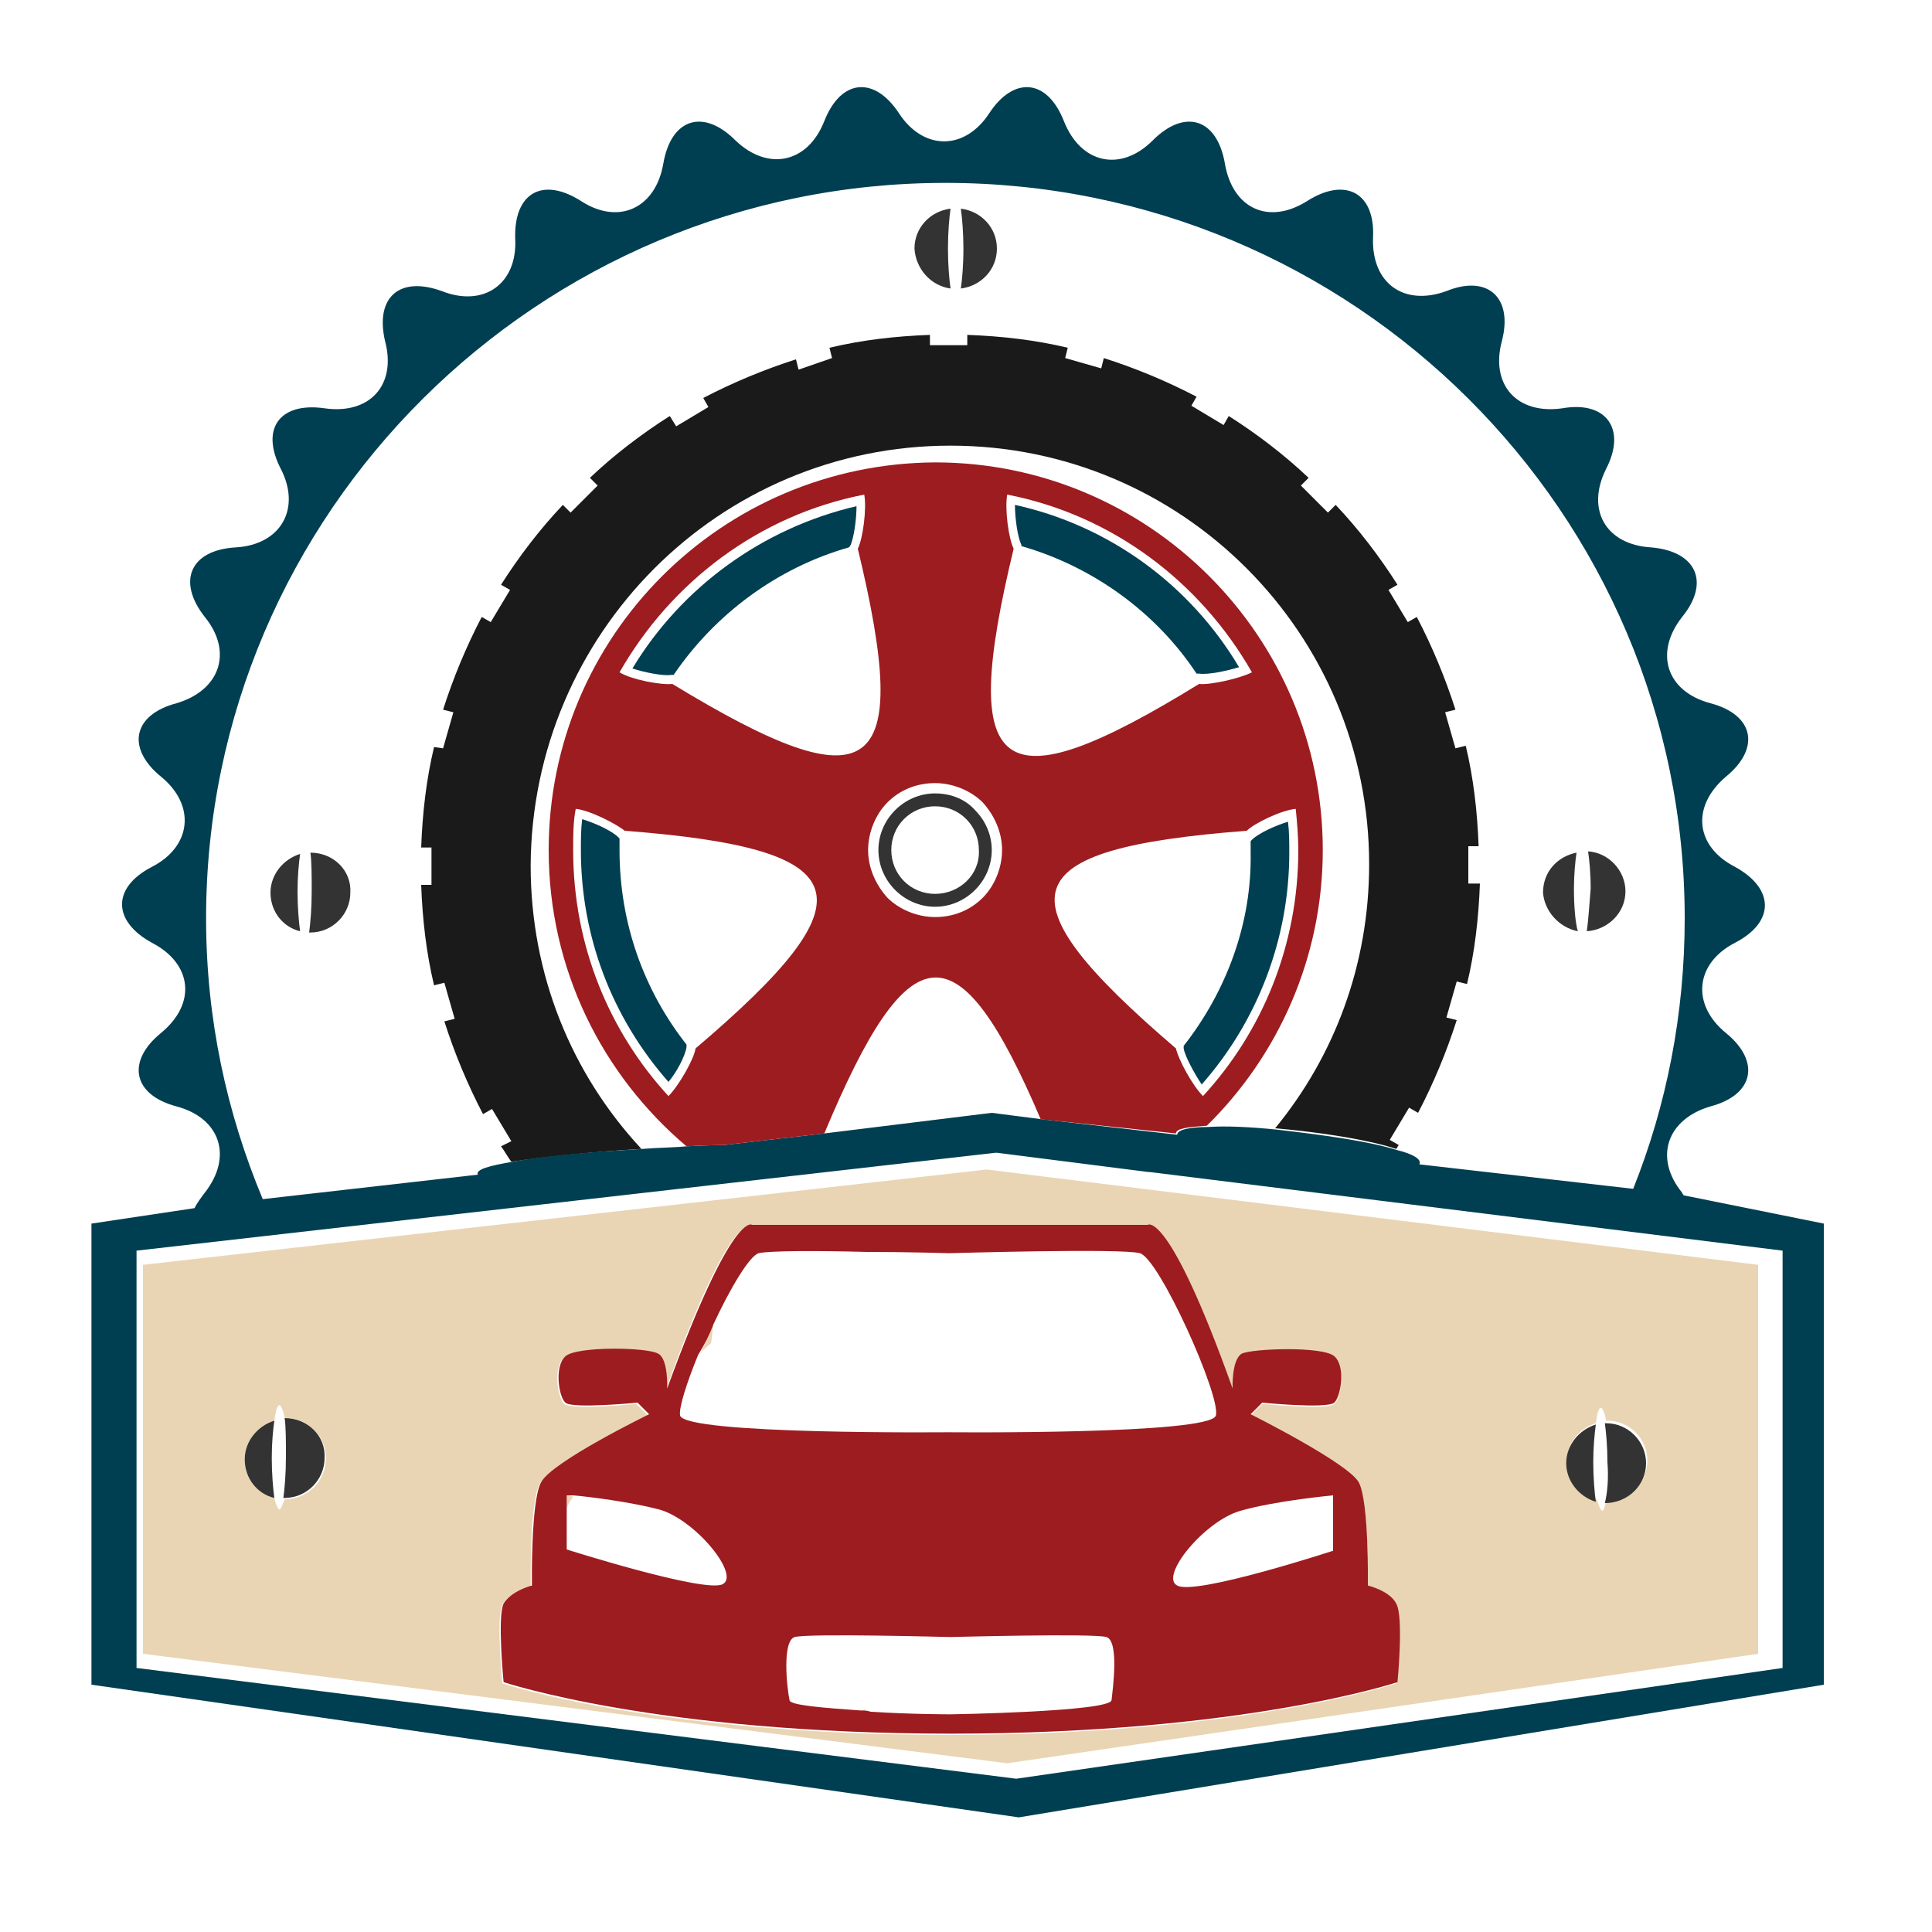 <?xml version="1.0" encoding="utf-8"?>
<!-- Generator: Adobe Illustrator 18.1.0, SVG Export Plug-In . SVG Version: 6.00 Build 0)  -->
<svg version="1.1" id="Layer_1" xmlns="http://www.w3.org/2000/svg" xmlns:xlink="http://www.w3.org/1999/xlink" x="0px" y="0px"
	 viewBox="0 0 150 150" enable-background="new 0 0 150 150" xml:space="preserve">
<g>
	<path fill="none" d="M97.2,52.2c-4-7-10.8-12.2-19-13.8c-0.2,1.1,0.1,3.4,0.5,4.2c-4.3,17.8-1.2,20,14.4,10.5
		C93.9,53.2,96.2,52.8,97.2,52.2z M79.3,42.4l-0.1-0.1c-0.3-0.6-0.5-2.1-0.5-3.1c7.3,1.7,13.6,6.3,17.4,12.6c-1,0.3-2.4,0.6-3.1,0.5
		l-0.2,0C89.8,47.6,85,44.1,79.3,42.4z"/>
	<path fill="none" d="M72.6,60.8c-1.4,0-2.7,0.6-3.7,1.5c-0.9,1-1.5,2.3-1.5,3.7c0,1.4,0.6,2.8,1.5,3.7c0.9,0.9,2.3,1.5,3.7,1.5
		c1.4,0,2.7-0.6,3.7-1.5c0.9-0.9,1.5-2.3,1.5-3.7c0-1.4-0.6-2.8-1.5-3.7C75.4,61.4,74.1,60.8,72.6,60.8z M75.8,69.2
		c-0.8,0.8-1.9,1.3-3.1,1.3c-1.2,0-2.3-0.5-3.1-1.3c-0.8-0.8-1.3-1.9-1.3-3.1c0-1.2,0.5-2.3,1.3-3.1c0.8-0.8,1.9-1.3,3.1-1.3
		c1.2,0,2.3,0.5,3.1,1.3c0.8,0.8,1.3,1.9,1.3,3.1C77.1,67.2,76.6,68.3,75.8,69.2z"/>
	<path fill="none" d="M72.6,62.6c-1.9,0-3.4,1.5-3.4,3.4c0,1.9,1.5,3.4,3.4,3.4c1.9,0,3.4-1.5,3.4-3.4
		C76.1,64.1,74.5,62.6,72.6,62.6z"/>
	<path fill="none" d="M56.1,123.1c1.4-0.7-2.1-5-4.9-5.8c-2.2-0.6-5.5-1-6.7-1.1c-0.2,0.3-0.4,0.6-0.5,0.9v3.3
		C44,120.4,54.7,123.9,56.1,123.1z"/>
	<path fill="none" d="M53,109.9c0.4,1.5,20.8,1.3,20.8,1.3s20.4,0.2,20.8-1.3c0.4-1.5-4.5-12.2-5.9-12.6c-1.5-0.4-14.8,0-14.8,0
		s-3.1-0.1-6.4-0.1c0,0,0,0,0,0c0,0,0,0,0,0c-3.6-0.1-7.6-0.1-8.4,0.1c-0.7,0.2-2.2,2.7-3.5,5.5c-0.1,0.5-0.2,1-0.2,1.5
		c-0.3,0.2-0.6,0.5-0.8,0.8C53.5,107.3,52.9,109.3,53,109.9z"/>
	<path fill="none" d="M64,88L77,86.4l3.8,0.4C74.4,71.8,70.6,72.2,64,88z"/>
	<path fill="none" d="M42.6,66C42.6,49.4,56,36,72.6,36c16.6,0,30.1,13.5,30.1,30.1c0,8.4-3.4,16-9,21.4c1.4,0,3.3,0.1,5.3,0.2
		c4.5-5.6,7.3-12.7,7.3-20.5c0-18-14.6-32.5-32.5-32.5c-18,0-32.5,14.6-32.5,32.5c0,8.5,3.3,16.3,8.6,22c1.3-0.1,2.5-0.1,3.4-0.2
		C46.8,83.5,42.6,75.3,42.6,66z"/>
	<path fill="none" d="M66.6,42.6c0.4-0.8,0.7-3.1,0.5-4.2c-8.1,1.6-15,6.8-19,13.8c1,0.5,3.3,1,4.1,0.9
		C67.8,62.6,70.9,60.4,66.6,42.6z M66,42.3l-0.1,0.1c-5.6,1.6-10.4,5.2-13.6,9.9l-0.2,0c-0.6,0.1-2.1-0.2-3.1-0.5
		c3.8-6.4,10.1-11,17.4-12.6C66.5,40.2,66.3,41.7,66,42.3z"/>
	<path fill="none" d="M39.7,88.6L38.2,86l-0.7,0.4c-1.2-2.3-2.2-4.7-3-7.2l0.8-0.2l-0.8-2.8l-0.8,0.2c-0.6-2.5-0.9-5.1-1-7.8h0.8
		v-2.9h-0.8c0.1-2.7,0.4-5.3,1-7.8l0.8,0.2l0.8-2.8l-0.8-0.2c0.8-2.5,1.8-4.9,3-7.2l0.7,0.4l1.5-2.5l-0.7-0.4c1.4-2.2,3-4.3,4.8-6.2
		l0.6,0.6l2.1-2.1l-0.6-0.6c1.9-1.8,4-3.4,6.2-4.8l0.4,0.7l2.5-1.5l-0.4-0.7c2.3-1.2,4.7-2.2,7.2-3l0.2,0.8l2.8-0.8l-0.2-0.8
		c2.5-0.6,5.1-0.9,7.8-1v0.8h2.9v-0.8c2.7,0.1,5.3,0.4,7.8,1l-0.2,0.8l2.8,0.8l0.2-0.8c2.5,0.8,4.9,1.8,7.2,3l-0.4,0.7l2.5,1.5
		l0.4-0.7c2.2,1.4,4.3,3,6.2,4.8l-0.6,0.6l2.1,2.1l0.6-0.6c1.8,1.9,3.4,4,4.8,6.2l-0.7,0.4l1.5,2.5l0.7-0.4c1.2,2.3,2.2,4.7,3,7.2
		l-0.8,0.2l0.8,2.8l0.8-0.2c0.6,2.5,0.9,5.1,1,7.8H114v2.9h0.8c-0.1,2.7-0.4,5.3-1,7.8l-0.8-0.2l-0.8,2.8l0.8,0.2
		c-0.8,2.5-1.8,4.9-3,7.2l-0.7-0.4l-1.5,2.5l0.7,0.4c-0.1,0.1-0.1,0.2-0.2,0.3c1.2,0.4,1.9,0.8,1.7,1.1l16.6,1.9
		c2.6-6.5,4-13.6,4-21c0-31.5-25.8-57.1-57.4-57.1C41.8,14.3,16,39.9,16,71.3c0,7.7,1.6,15.1,4.4,21.9L37,91.2
		c-0.2-0.4,0.9-0.7,2.7-1c-0.3-0.4-0.6-0.8-0.8-1.2L39.7,88.6z M122.4,66.1c0.1-0.8,0.3-1.2,0.4-1.2c0.2,0,0.3,0.5,0.4,1.2
		c1.6,0.1,2.9,1.5,2.9,3.1c0,1.7-1.3,3-3,3.1c-0.1,0.4-0.2,0.7-0.3,0.7c-0.1,0-0.2-0.3-0.3-0.7c-1.5-0.2-2.7-1.5-2.7-3.1
		C119.9,67.6,121,66.4,122.4,66.1z M73.8,16.2c0.1-0.6,0.2-0.9,0.4-0.9s0.3,0.4,0.4,0.9c1.6,0.2,2.8,1.5,2.8,3.1
		c0,1.6-1.2,2.9-2.8,3.1c-0.1,0.6-0.2,1-0.4,1c-0.1,0-0.3-0.4-0.4-1c-1.6-0.2-2.8-1.5-2.8-3.1C71.1,17.7,72.3,16.4,73.8,16.2z
		 M24.1,72.5C24.1,72.5,24.1,72.4,24.1,72.5c-0.2,0.5-0.3,0.8-0.4,0.8c-0.1,0-0.3-0.4-0.4-0.9C22,72,21,70.8,21,69.3
		c0-1.4,1-2.6,2.3-3c0.1-0.7,0.2-1.2,0.4-1.2c0.1,0,0.3,0.4,0.4,1c0,0,0,0,0.1,0c1.7,0,3.1,1.4,3.1,3.1
		C27.3,71.1,25.9,72.5,24.1,72.5z"/>
	<path fill="none" d="M48.5,64.5c-0.6-0.6-2.7-1.6-3.8-1.7c-0.1,1.1-0.2,2.1-0.2,3.2c0,7.4,2.8,14.1,7.4,19.1
		c0.8-0.8,1.9-2.8,2.1-3.7C67.9,69.6,66.7,65.9,48.5,64.5z M53.3,81.3c-0.1,0.6-0.8,1.9-1.4,2.8c-4.4-5-6.8-11.4-6.8-18
		c0-0.8,0-1.6,0.1-2.4c1,0.3,2.3,0.9,2.8,1.4l0.1,0.1c0,0.3,0,0.6,0,0.9c0,5.7,2,11,5.2,15.1L53.3,81.3z"/>
	<path fill="none" d="M100.8,66c0-1.1-0.1-2.2-0.2-3.2c-1.1,0.1-3.2,1.2-3.8,1.7c-18.2,1.4-19.4,5.1-5.5,16.9
		c0.1,0.8,1.3,2.9,2.1,3.7C98,80.1,100.8,73.4,100.8,66z M91.9,81.2c3.3-4.2,5.2-9.4,5.2-15.1c0-0.3,0-0.6,0-0.9l0.1-0.1
		c0.5-0.5,1.8-1.1,2.8-1.4c0.1,0.8,0.1,1.6,0.1,2.4c0,6.7-2.4,13-6.8,18c-0.6-0.8-1.3-2.1-1.4-2.8L91.9,81.2z"/>
	<path fill="none" d="M89.3,91C89.3,91,89.3,91,89.3,91l-11.9-1.5l-0.1,0l-66.7,7.6v32.4l68.3,8.6l59.5-8.6V97.1L89.3,91
		C89.3,91,89.3,91,89.3,91z M136.5,128.4l-58.3,8.5l-67.1-8.5V98.2l65.5-7.4l59.9,7.4V128.4z"/>
	<path fill="none" d="M91.4,123.1c1.4,0.7,12.1-2.7,12.1-2.7v-4.3c0,0-4.4,0.4-7.2,1.2C93.5,118.1,90.1,122.4,91.4,123.1z"/>
	<path fill="none" d="M86.2,132c0.2-0.9,0.6-4.6-0.4-4.9c-1-0.3-12.1,0-12.1,0s-11.1-0.3-12.1,0c-1,0.3-0.5,4-0.4,4.9
		c0.1,0.4,2.7,0.7,5.5,0.8c0.1,0,0.2,0,0.3,0c0.1,0,0.3,0.1,0.4,0.1c3.1,0.2,6.2,0.2,6.2,0.2S86,132.9,86.2,132z"/>
	<path fill="#333333" d="M72.6,61.6c-1.2,0-2.3,0.5-3.1,1.3c-0.8,0.8-1.3,1.9-1.3,3.1c0,1.2,0.5,2.3,1.3,3.1
		c0.8,0.8,1.9,1.3,3.1,1.3c1.2,0,2.3-0.5,3.1-1.3c0.8-0.8,1.3-1.9,1.3-3.1c0-1.2-0.5-2.3-1.3-3.1C75,62.1,73.9,61.6,72.6,61.6z
		 M72.6,69.4c-1.9,0-3.4-1.5-3.4-3.4c0-1.9,1.5-3.4,3.4-3.4c1.9,0,3.4,1.5,3.4,3.4C76.1,67.9,74.5,69.4,72.6,69.4z"/>
	<path fill="#1A1A1A" d="M73.8,34.6c18,0,32.5,14.6,32.5,32.5c0,7.8-2.7,14.9-7.3,20.5c3.5,0.3,7.3,0.9,9.4,1.6
		c0.1-0.1,0.1-0.2,0.2-0.3l-0.7-0.4l1.5-2.5l0.7,0.4c1.2-2.3,2.2-4.7,3-7.2l-0.8-0.2l0.8-2.8l0.8,0.2c0.6-2.5,0.9-5.1,1-7.8H114
		v-2.9h0.8c-0.1-2.7-0.4-5.3-1-7.8l-0.8,0.2l-0.8-2.8l0.8-0.2c-0.8-2.5-1.8-4.9-3-7.2l-0.7,0.4l-1.5-2.5l0.7-0.4
		c-1.4-2.2-3-4.3-4.8-6.2l-0.6,0.6l-2.1-2.1l0.6-0.6c-1.9-1.8-4-3.4-6.2-4.8l-0.4,0.7l-2.5-1.5l0.4-0.7c-2.3-1.2-4.7-2.2-7.2-3
		l-0.2,0.8l-2.8-0.8l0.2-0.8c-2.5-0.6-5.1-0.9-7.8-1v0.8h-2.9v-0.8c-2.7,0.1-5.3,0.4-7.8,1l0.2,0.8L62,28.7l-0.2-0.8
		c-2.5,0.8-4.9,1.8-7.2,3l0.4,0.7l-2.5,1.5L52,32.3c-2.2,1.4-4.3,3-6.2,4.8l0.6,0.6l-2.1,2.1l-0.6-0.6c-1.8,1.9-3.4,4-4.8,6.2
		l0.7,0.4l-1.5,2.5l-0.7-0.4c-1.2,2.3-2.2,4.7-3,7.2l0.8,0.2l-0.8,2.8L33.7,58c-0.6,2.5-0.9,5.1-1,7.8h0.8v2.9h-0.8
		c0.1,2.7,0.4,5.3,1,7.8l0.8-0.2l0.8,2.8l-0.8,0.2c0.8,2.5,1.8,4.9,3,7.2l0.7-0.4l1.5,2.5L38.9,89c0.3,0.4,0.5,0.8,0.8,1.2
		c2.6-0.4,6.7-0.8,10.1-1c-5.4-5.8-8.6-13.5-8.6-22C41.3,49.2,55.8,34.6,73.8,34.6z"/>
	<path fill="#003F51" d="M52.1,52.4l0.2,0c3.2-4.7,8-8.3,13.6-9.9l0.1-0.1c0.3-0.6,0.5-2.1,0.5-3.1c-7.3,1.7-13.6,6.3-17.4,12.6
		C50,52.2,51.5,52.5,52.1,52.4z"/>
	<path fill="#003F51" d="M53.3,81.3l0-0.2c-3.3-4.2-5.2-9.4-5.2-15.1c0-0.3,0-0.6,0-0.9L48,65c-0.5-0.5-1.8-1.1-2.8-1.4
		c-0.1,0.8-0.1,1.6-0.1,2.4c0,6.7,2.4,13,6.8,18C52.5,83.3,53.2,82,53.3,81.3z"/>
	<path fill="#003F51" d="M91.9,81.2l0,0.2c0.1,0.6,0.8,1.9,1.4,2.8c4.4-5,6.8-11.4,6.8-18c0-0.8,0-1.6-0.1-2.4
		c-1,0.3-2.3,0.9-2.8,1.4l-0.1,0.1c0,0.3,0,0.6,0,0.9C97.2,71.7,95.2,77,91.9,81.2z"/>
	<path fill="#003F51" d="M79.3,42.4c5.6,1.6,10.5,5.2,13.6,9.9l0.2,0c0.7,0.1,2.1-0.2,3.1-0.5c-3.8-6.4-10.1-11-17.4-12.6
		c0,1,0.2,2.5,0.5,3.1L79.3,42.4z"/>
	<path fill="#003F51" d="M130.7,92.8c0-0.1-0.1-0.1-0.1-0.2c-2.2-2.7-1.2-5.7,2.2-6.7c3.4-0.9,3.9-3.5,1.2-5.7
		c-2.7-2.2-2.4-5.4,0.7-7c3.1-1.6,3.1-4.2,0-5.9c-3.1-1.6-3.4-4.7-0.7-7c2.7-2.2,2.2-4.8-1.2-5.7c-3.4-0.9-4.4-3.9-2.2-6.7
		c2.2-2.7,1.1-5.1-2.4-5.4c-3.5-0.2-5.1-2.9-3.5-6.1c1.6-3.1,0-5.3-3.4-4.7c-3.5,0.5-5.6-1.8-4.7-5.2c0.9-3.4-1.1-5.2-4.3-3.9
		c-3.3,1.2-5.8-0.6-5.7-4.1c0.2-3.5-2.1-4.8-5.1-2.9c-3,1.9-5.8,0.6-6.4-2.9c-0.6-3.5-3.1-4.3-5.6-1.8c-2.5,2.5-5.6,1.8-6.9-1.5
		c-1.3-3.3-3.9-3.5-5.8-0.6c-1.9,2.9-5.1,2.9-7,0c-1.9-2.9-4.5-2.7-5.8,0.6c-1.3,3.3-4.4,3.9-6.9,1.5c-2.5-2.5-5-1.7-5.6,1.8
		c-0.6,3.5-3.5,4.8-6.4,2.9c-3-1.9-5.2-0.6-5.1,2.9c0.2,3.5-2.4,5.4-5.7,4.1c-3.3-1.2-5.2,0.5-4.4,3.9c0.9,3.4-1.2,5.7-4.7,5.2
		c-3.5-0.5-5,1.6-3.4,4.7c1.6,3.1,0,5.9-3.5,6.1c-3.5,0.2-4.6,2.6-2.4,5.4c2.2,2.7,1.2,5.7-2.2,6.7c-3.4,0.9-3.9,3.5-1.2,5.7
		c2.7,2.2,2.4,5.4-0.7,7c-3.1,1.6-3.1,4.2,0,5.9c3.1,1.6,3.5,4.7,0.7,7c-2.7,2.2-2.2,4.8,1.2,5.7c3.4,0.9,4.4,3.9,2.2,6.7
		c-0.3,0.4-0.6,0.8-0.8,1.2L7.1,95v35.8l72,10.3l62.5-10.3V95L130.7,92.8z M16,71.3c0-31.5,25.8-57.1,57.4-57.1
		c31.7,0,57.4,25.6,57.4,57.1c0,7.4-1.4,14.5-4,21l-16.6-1.9c0.2-0.4-0.5-0.8-1.7-1.1c-2.2-0.7-5.9-1.2-9.4-1.6
		c-2-0.2-3.9-0.3-5.3-0.2c-1.4,0-2.4,0.2-2.4,0.6l-10.5-1.2L77,86.4L64,88l-7.8,0.9c0,0-1.1,0-2.9,0.1c-1,0.1-2.2,0.1-3.4,0.2
		c-3.4,0.2-7.5,0.5-10.1,1c-1.8,0.3-2.9,0.6-2.7,1l-16.7,1.9C17.6,86.4,16,79.1,16,71.3z M138.4,129.5l-59.5,8.6l-68.3-8.6V97.1
		l66.7-7.6l0.1,0L89.2,91l0.1,0l49.1,6.1V129.5z"/>
	<path fill="#E9D5B4" d="M66.8,132.8c0.2,0,0.5,0,0.7,0c-0.1,0-0.3,0-0.4-0.1C67.1,132.8,66.9,132.8,66.8,132.8z"/>
	<path fill="#E9D5B4" d="M11.1,98.2v30.2l67.1,8.5l58.3-8.5V98.2l-59.9-7.4L11.1,98.2z M22.1,116.4
		C22.1,116.4,22.1,116.4,22.1,116.4c-0.2,0.5-0.3,0.8-0.4,0.8c-0.1,0-0.3-0.4-0.4-0.9c-1.3-0.4-2.3-1.6-2.3-3c0-1.4,1-2.6,2.3-3
		c0.1-0.7,0.2-1.2,0.4-1.2c0.1,0,0.3,0.4,0.4,1c0,0,0,0,0.1,0c1.7,0,3.1,1.4,3.1,3.1C25.3,115,23.9,116.4,22.1,116.4z M123.9,110.5
		c0.1-0.7,0.2-1.2,0.4-1.2c0.1,0,0.3,0.4,0.4,1c0,0,0,0,0.1,0c1.7,0,3.1,1.4,3.1,3.1c0,1.7-1.4,3.1-3.1,3.1c0,0-0.1,0-0.1,0
		c-0.1,0.5-0.2,0.8-0.3,0.8c-0.1,0-0.3-0.4-0.4-0.9c-1.3-0.4-2.3-1.6-2.3-3C121.6,112.1,122.6,110.9,123.9,110.5z M95.7,107.9
		c0,0-0.1-2.3,0.7-2.7c0.8-0.5,6.3-0.6,7.2,0.2c0.9,0.8,0.5,3.2,0,3.6c-0.5,0.5-5.6,0-5.6,0l-0.9,0.9c0,0,7.6,3.7,8.4,5.3
		c0.8,1.5,0.7,8,0.7,8s1.6,0.4,2.2,1.4c0.5,1,0,6.1,0,6.1s-11.9,4-34.7,4c-22.8,0-34.7-4-34.7-4s-0.5-5.1,0-6.1
		c0.5-1,2.2-1.4,2.2-1.4s-0.1-6.5,0.7-8c0.8-1.5,8.4-5.3,8.4-5.3l-0.9-0.9c0,0-5,0.5-5.6,0c-0.5-0.5-0.9-2.8,0-3.6
		c0.9-0.8,6.4-0.6,7.2-0.2c0.8,0.5,0.7,2.7,0.7,2.7c5-14,6.6-12.7,6.6-12.7h15.4h15.4C89.1,95.1,90.7,93.8,95.7,107.9z"/>
	<path fill="#E9D5B4" d="M55.4,102.8c-0.4,0.8-0.7,1.6-1,2.3c0.2-0.3,0.5-0.6,0.8-0.8C55.3,103.8,55.3,103.3,55.4,102.8z"/>
	<path fill="#E9D5B4" d="M44,116.1v1c0.1-0.3,0.3-0.6,0.5-0.9C44.2,116.1,44,116.1,44,116.1z"/>
	<path fill="#E9D5B4" d="M67.3,97.2C67.3,97.2,67.3,97.2,67.3,97.2C67.3,97.2,67.3,97.2,67.3,97.2C67.3,97.2,67.3,97.2,67.3,97.2z"
		/>
	<path fill="#333333" d="M122.5,72.3c-0.2-0.7-0.3-2-0.3-3.3c0-1.1,0.1-2.1,0.2-2.8c-1.5,0.3-2.6,1.5-2.6,3.1
		C119.9,70.7,121,72,122.5,72.3z"/>
	<path fill="#333333" d="M123.2,72.3c1.6-0.1,3-1.4,3-3.1c0-1.6-1.3-3-2.9-3.1c0.1,0.7,0.2,1.7,0.2,2.9
		C123.4,70.3,123.3,71.6,123.2,72.3z"/>
	<path fill="#333333" d="M24.1,66.2C24.1,66.2,24.1,66.2,24.1,66.2c0.1,0.7,0.1,1.8,0.1,3c0,1.3-0.1,2.5-0.2,3.2c0,0,0.1,0,0.1,0
		c1.7,0,3.1-1.4,3.1-3.1C27.3,67.6,25.9,66.2,24.1,66.2z"/>
	<path fill="#333333" d="M23.3,66.3c-1.3,0.4-2.3,1.6-2.3,3c0,1.5,1,2.7,2.3,3c-0.1-0.7-0.2-1.9-0.2-3.1
		C23.1,68.1,23.2,67,23.3,66.3z"/>
	<path fill="#333333" d="M73.8,22.4c-0.1-0.7-0.2-1.8-0.2-3.1c0-1.3,0.1-2.4,0.2-3.1c-1.6,0.2-2.8,1.5-2.8,3.1
		C71.1,20.9,72.3,22.2,73.8,22.4z"/>
	<path fill="#333333" d="M74.6,22.4c1.6-0.2,2.8-1.5,2.8-3.1c0-1.6-1.2-2.9-2.8-3.1c0.1,0.7,0.2,1.9,0.2,3.1
		C74.8,20.6,74.7,21.7,74.6,22.4z"/>
	<path fill="#333333" d="M21.3,110.3c-1.3,0.4-2.3,1.6-2.3,3c0,1.5,1,2.7,2.3,3c-0.1-0.7-0.2-1.9-0.2-3.1
		C21.1,112,21.2,111,21.3,110.3z"/>
	<path fill="#333333" d="M22.1,110.1C22.1,110.1,22.1,110.1,22.1,110.1c0.1,0.7,0.1,1.8,0.1,3c0,1.3-0.1,2.5-0.2,3.2
		c0,0,0.1,0,0.1,0c1.7,0,3.1-1.4,3.1-3.1C25.3,111.5,23.9,110.1,22.1,110.1z"/>
	<path fill="#333333" d="M123.9,116.6c-0.1-0.7-0.2-1.9-0.2-3.1c0-1.1,0.1-2.2,0.2-2.9c-1.3,0.4-2.3,1.6-2.3,3
		C121.6,115,122.6,116.2,123.9,116.6z"/>
	<path fill="#333333" d="M124.6,116.7C124.7,116.7,124.7,116.7,124.6,116.7c1.8,0,3.2-1.4,3.2-3.1c0-1.7-1.4-3.1-3.1-3.1
		c0,0,0,0-0.1,0c0.1,0.7,0.2,1.8,0.2,3C124.9,114.8,124.8,115.9,124.6,116.7z"/>
	<path fill="#9D1C20" d="M89.3,91l-0.1,0C89.3,91,89.3,91,89.3,91C89.3,91,89.3,91,89.3,91z"/>
	<path fill="#9D1C20" d="M53.3,89c1.7-0.1,2.9-0.1,2.9-0.1L64,88c6.6-15.8,10.4-16.1,16.8-1.1L91.3,88c0-0.4,1-0.5,2.4-0.6
		c5.5-5.4,9-13,9-21.4c0-16.6-13.5-30.1-30.1-30.1C56,36,42.6,49.4,42.6,66C42.6,75.3,46.8,83.5,53.3,89z M100.8,66
		c0,7.4-2.8,14.1-7.4,19.1c-0.8-0.8-1.9-2.8-2.1-3.7c-13.9-11.9-12.7-15.5,5.5-16.9c0.6-0.6,2.7-1.6,3.8-1.7
		C100.7,63.8,100.8,64.9,100.8,66z M78.2,38.4c8.2,1.6,15,6.8,19,13.8c-1,0.5-3.3,1-4.1,0.9c-15.6,9.6-18.7,7.3-14.4-10.5
		C78.3,41.8,78,39.5,78.2,38.4z M72.6,60.8c1.4,0,2.8,0.6,3.7,1.5c0.9,1,1.5,2.3,1.5,3.7c0,1.4-0.6,2.8-1.5,3.7
		c-1,1-2.3,1.5-3.7,1.5c-1.4,0-2.8-0.6-3.7-1.5c-0.9-1-1.5-2.3-1.5-3.7c0-1.4,0.6-2.8,1.5-3.7C69.9,61.3,71.2,60.8,72.6,60.8z
		 M67.1,38.4c0.2,1.1-0.1,3.4-0.5,4.2c4.3,17.8,1.2,20-14.4,10.5c-0.8,0.1-3.1-0.3-4.1-0.9C52.1,45.2,58.9,40,67.1,38.4z M44.7,62.8
		c1.1,0.1,3.2,1.2,3.8,1.7c18.2,1.4,19.4,5.1,5.5,16.9c-0.1,0.8-1.3,2.9-2.1,3.7c-4.6-5-7.4-11.7-7.4-19.1
		C44.5,64.9,44.5,63.8,44.7,62.8z"/>
	<path fill="#9D1C20" d="M108.4,124.5c-0.5-1-2.2-1.4-2.2-1.4s0.1-6.5-0.7-8c-0.8-1.5-8.4-5.3-8.4-5.3l0.9-0.9c0,0,5,0.5,5.6,0
		c0.5-0.5,0.9-2.8,0-3.6c-0.9-0.8-6.4-0.6-7.2-0.2c-0.8,0.5-0.7,2.7-0.7,2.7c-5-14-6.6-12.7-6.6-12.7H73.8H58.4
		c0,0-1.5-1.3-6.6,12.7c0,0,0.1-2.3-0.7-2.7c-0.8-0.5-6.3-0.6-7.2,0.2c-0.9,0.8-0.5,3.2,0,3.6c0.5,0.5,5.6,0,5.6,0l0.9,0.9
		c0,0-7.6,3.7-8.4,5.3c-0.8,1.5-0.7,8-0.7,8s-1.6,0.4-2.2,1.4c-0.5,1,0,6.1,0,6.1s11.9,4,34.7,4c22.8,0,34.7-4,34.7-4
		S109,125.5,108.4,124.5z M103.5,120.4c0,0-10.7,3.5-12.1,2.7c-1.4-0.7,2.1-5,4.9-5.8c2.8-0.8,7.2-1.2,7.2-1.2V120.4z M55.4,102.8
		c1.3-2.8,2.8-5.3,3.5-5.5c0.8-0.2,4.7-0.2,8.4-0.1c0,0,0,0,0,0c3.4,0,6.4,0.1,6.4,0.1s13.4-0.4,14.8,0c1.5,0.4,6.3,11.1,5.9,12.6
		c-0.4,1.5-20.8,1.3-20.8,1.3s-20.4,0.2-20.8-1.3c-0.1-0.6,0.5-2.5,1.4-4.7C54.7,104.4,55.1,103.6,55.4,102.8z M44,116.1
		c0,0,0.2,0,0.5,0c1.2,0.1,4.4,0.5,6.7,1.1c2.8,0.8,6.3,5.1,4.9,5.8c-1.4,0.7-12.1-2.7-12.1-2.7v-3.3V116.1z M66.8,132.8
		c-2.8-0.2-5.5-0.4-5.5-0.8c-0.2-0.9-0.6-4.6,0.4-4.9c1-0.3,12.1,0,12.1,0s11.1-0.3,12.1,0c1,0.3,0.5,4,0.4,4.9s-12.5,1.1-12.5,1.1
		s-3.1,0-6.2-0.2C67.3,132.8,67.1,132.8,66.8,132.8z"/>
</g>
</svg>

